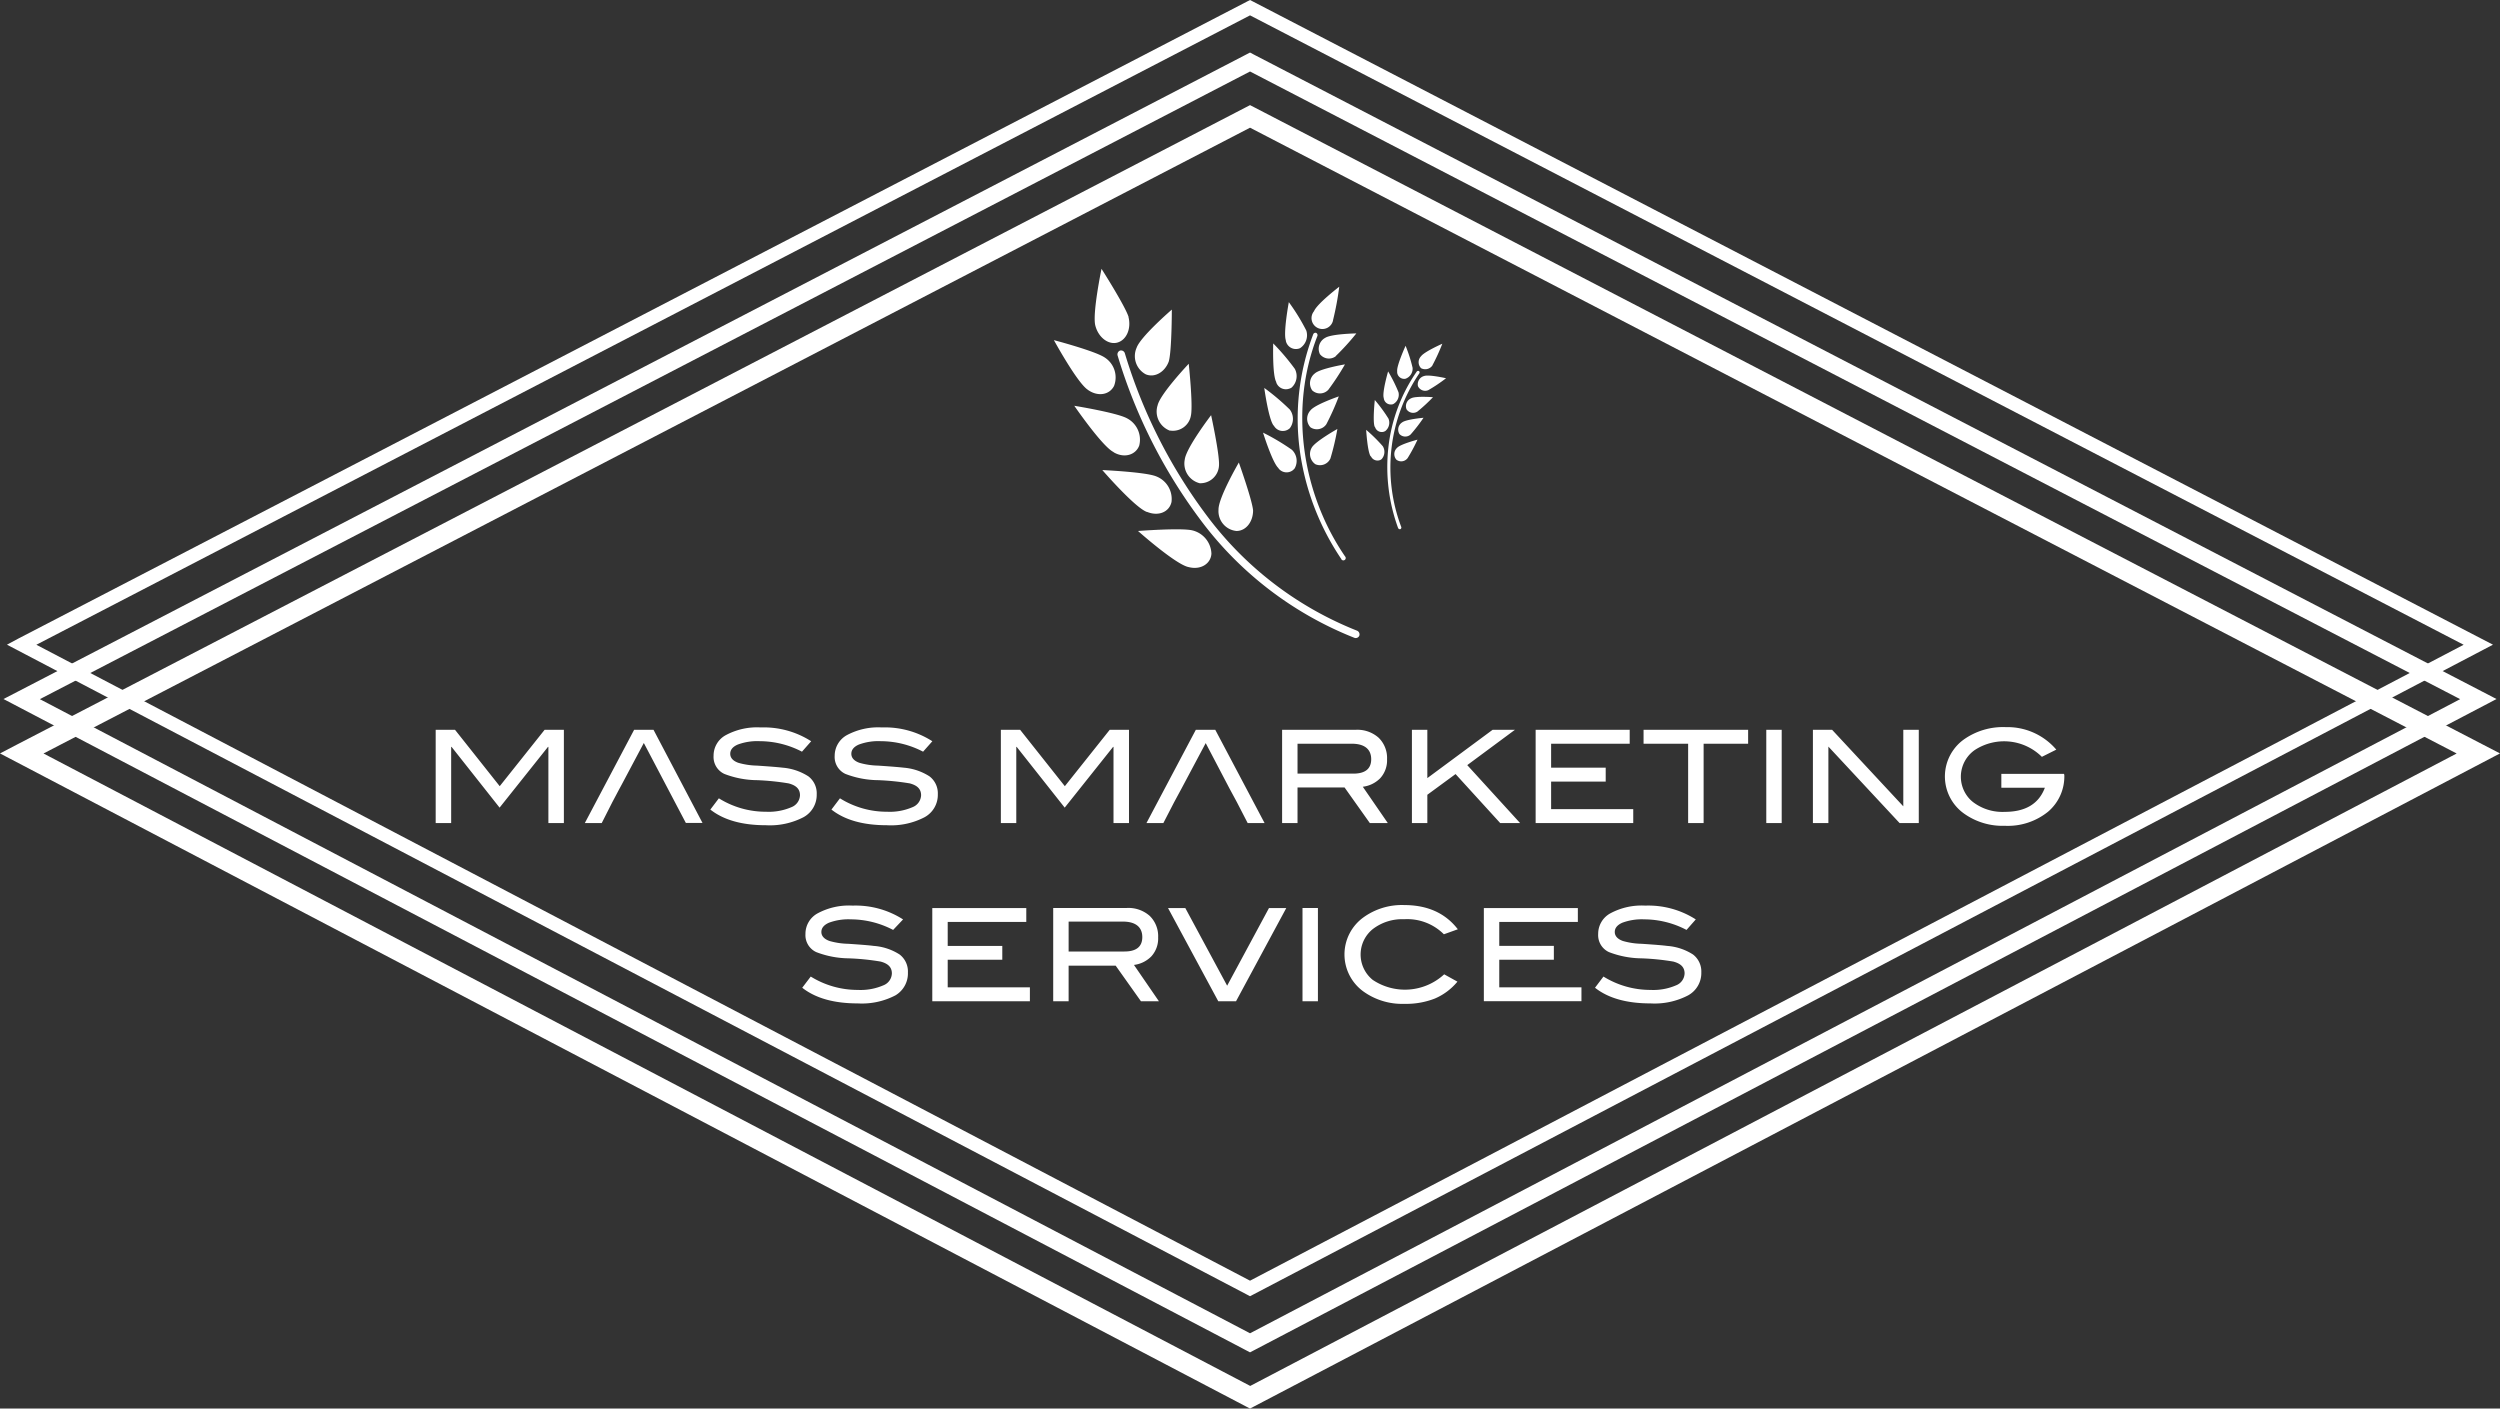 <svg xmlns="http://www.w3.org/2000/svg" viewBox="0 0 402.13 226.57"><rect x="0" y="0" width="402.13" height="226.57" fill="#333333" stroke="none"/><defs><style>.cls-1{fill:#fff}</style></defs><title>Layer 2</title><g id="Layer_2" data-name="Layer 2"><g id="Layer_1-2" data-name="Layer 1"><g id="Layer_2-2" data-name="Layer 2"><g id="Layer_1-2-2" data-name="Layer 1-2"><path d="M105.12 117.39H102l-7.93 15h2.72l1.72-3.39c.16-.29.94-1.78 1.19-2.24l.31-.57 3.55-6.68 6.76 12.86H113zm23.88 3.52a14.78 14.78 0 0 0-6.8-1.69 9 9 0 0 0-3.52.54c-.82.35-1.22.85-1.22 1.49s.43 1.14 1.3 1.45a11.78 11.78 0 0 0 3 .45c2.07.14 3.44.25 4.1.33a9 9 0 0 1 4.16 1.39 3.42 3.42 0 0 1 1.35 2.88 4.09 4.09 0 0 1-2.11 3.69 11.74 11.74 0 0 1-6.07 1.3c-3.83 0-6.8-.84-8.93-2.52l1.37-1.81a14.2 14.2 0 0 0 7.58 2.16 9.21 9.21 0 0 0 4.08-.73 2.15 2.15 0 0 0 1.39-1.92c0-1-.61-1.59-1.83-1.91a40.16 40.16 0 0 0-5.13-.52 14.92 14.92 0 0 1-5.2-1 3 3 0 0 1-1.74-2.92 3.74 3.74 0 0 1 2-3.34 10.6 10.6 0 0 1 5.58-1.22 14.13 14.13 0 0 1 8.12 2.22zm19.48 0a14.78 14.78 0 0 0-6.8-1.69 9 9 0 0 0-3.52.54c-.81.35-1.22.85-1.22 1.49s.43 1.14 1.3 1.45a11.78 11.78 0 0 0 3 .45c2.07.14 3.44.25 4.1.33a9 9 0 0 1 4.16 1.39 3.42 3.42 0 0 1 1.35 2.88 4.09 4.09 0 0 1-2.11 3.69 11.64 11.64 0 0 1-6.07 1.3c-3.83 0-6.8-.84-8.93-2.52l1.37-1.81a14.2 14.2 0 0 0 7.58 2.16 9.21 9.21 0 0 0 4.08-.73 2.15 2.15 0 0 0 1.39-1.92c0-1-.61-1.59-1.82-1.91a40.32 40.32 0 0 0-5.14-.52 14.92 14.92 0 0 1-5.2-1 3 3 0 0 1-1.74-2.92 3.79 3.79 0 0 1 2-3.34 10.65 10.65 0 0 1 5.59-1.22 14.13 14.13 0 0 1 8.12 2.22zm33.12 11.48h-2.49v-12.26h-.06l-7.79 9.78-7.73-9.78h-.06v12.26h-2.48v-15h3.1l7.19 9.07 7.22-9.07h3.1v15zm-90.9 0h-2.49v-12.26h-.06l-7.79 9.78-7.73-9.78h-.06v12.26h-2.49v-15h3.11l7.19 9.07 7.22-9.07h3.1v15zm104.78-15h-3.13l-7.94 15h2.72l1.73-3.35 1.21-2.24 3.87-7.27 3.81 7.27 1.21 2.24 1.73 3.35h2.72l-7.93-15zm27.75 15h-2.89l-4.06-5.72h-7.57v5.72h-2.48v-15h11.83a5.14 5.14 0 0 1 3.7 1.28 4.54 4.54 0 0 1 1.35 3.45 4.26 4.26 0 0 1-1.1 3.06 4.74 4.74 0 0 1-2.8 1.37zm-5.55-7.95c1.92 0 2.88-.78 2.88-2.32s-1-2.49-3.11-2.49h-8.74v4.81zm26.83 7.95h-3.2l-7.18-7.88-4.54 3.33v4.55h-2.48v-15h2.48v7.77l10.5-7.77h3.59l-7.67 5.68 8.5 9.32zm18.2 0h-15.7v-15h15.13v2.24H249.5v3.85h8.78v2.24h-8.78v4.43h13.21v2.24zm18.48-12.76h-7.16v12.76h-2.49v-12.76h-7.17v-2.24h16.82v2.24zm2.92-2.24h2.48v15h-2.48zm24.53 15h-3.09l-11.45-12.3v12.3h-2.49v-15h3.09l11.45 12.31v-12.31h2.49v15zm23.41-7.73a7.44 7.44 0 0 1-2.62 5.91 10.28 10.28 0 0 1-6.95 2.26 10.65 10.65 0 0 1-6.61-2 7.33 7.33 0 0 1-1.63-10.24 7.2 7.2 0 0 1 1.63-1.63 10.9 10.9 0 0 1 6.77-2 10.33 10.33 0 0 1 8.12 3.62l-2.32 1.16a8.63 8.63 0 0 0-10.79-1.1 5.24 5.24 0 0 0-1.29 7.31 4.92 4.92 0 0 0 1 1.06 7.8 7.8 0 0 0 5.1 1.58c3.33 0 5.49-1.29 6.46-3.88h-7v-2.23H332zm-188.39 24.92a14.72 14.72 0 0 0-6.79-1.7 9 9 0 0 0-3.53.54c-.81.36-1.22.85-1.22 1.49s.44 1.14 1.31 1.45a11.71 11.71 0 0 0 3 .45c2.07.14 3.44.25 4.1.34a8.87 8.87 0 0 1 4.17 1.38 3.44 3.44 0 0 1 1.34 2.88 4.11 4.11 0 0 1-2 3.69 11.64 11.64 0 0 1-6.07 1.3c-3.83 0-6.8-.84-8.93-2.52l1.37-1.8a14.3 14.3 0 0 0 7.58 2.15 9.21 9.21 0 0 0 4.08-.73 2.13 2.13 0 0 0 1.39-1.92c0-1-.61-1.59-1.82-1.91a38.58 38.58 0 0 0-5.14-.52 14.92 14.92 0 0 1-5.2-1 3 3 0 0 1-1.74-2.92 3.74 3.74 0 0 1 2-3.34 10.6 10.6 0 0 1 5.58-1.22 14.13 14.13 0 0 1 8.12 2.22zm22 11.47h-15.7v-14.99h15.12v2.23h-12.64v3.86h8.78v2.23h-8.78v4.43h13.22v2.24zm20.75 0h-2.89l-4.06-5.72h-7.57v5.72h-2.48v-15h11.83a5.14 5.14 0 0 1 3.7 1.28 4.54 4.54 0 0 1 1.35 3.45 4.26 4.26 0 0 1-1.1 3.06 4.72 4.72 0 0 1-2.79 1.37zm-5.55-8c1.92 0 2.88-.78 2.88-2.32s-1-2.49-3.11-2.49h-8.74v4.81zm26.04-6.99l-8.08 14.99h-2.86l-8.08-14.99h2.78l6.73 12.49 6.73-12.49h2.78zm2.61-.01h2.48v15h-2.48zm25 3.42l-2.26.81a8.32 8.32 0 0 0-6.38-2.42 7.76 7.76 0 0 0-5.06 1.59 5.25 5.25 0 0 0-.79 7.38 5.36 5.36 0 0 0 .79.79 9.31 9.31 0 0 0 11.49-.9l2.13 1.18a9.58 9.58 0 0 1-3.66 2.73 12.71 12.71 0 0 1-4.88.84 10.68 10.68 0 0 1-6.6-2 7.35 7.35 0 0 1 0-11.89 10.55 10.55 0 0 1 6.56-2q5.64 0 8.64 3.89m19.89 11.58h-15.7v-14.99h15.12v2.23h-12.64v3.86h8.78v2.23h-8.78v4.43h13.22v2.24zm16.9-11.47a14.72 14.72 0 0 0-6.79-1.7 9 9 0 0 0-3.53.54c-.81.36-1.22.85-1.22 1.49s.44 1.14 1.31 1.45a11.71 11.71 0 0 0 3 .45c2.07.14 3.44.25 4.1.34a8.87 8.87 0 0 1 4.17 1.38 3.44 3.44 0 0 1 1.34 2.88 4.09 4.09 0 0 1-2.11 3.69 11.64 11.64 0 0 1-6.07 1.3c-3.82 0-6.8-.84-8.92-2.52l1.36-1.8a14.3 14.3 0 0 0 7.58 2.15 9.21 9.21 0 0 0 4.08-.73 2.13 2.13 0 0 0 1.39-1.92c0-1-.61-1.59-1.82-1.91a38.58 38.58 0 0 0-5.14-.52 14.92 14.92 0 0 1-5.2-1 3 3 0 0 1-1.74-2.92 3.74 3.74 0 0 1 2-3.34 10.6 10.6 0 0 1 5.58-1.22 14.13 14.13 0 0 1 8.12 2.22zM181.52 51c.46 1.83-.29 3.65-1.74 4.09s-3.11-.79-3.6-2.74 1-9.11 1-9.11 3.82 6 4.36 7.76m6.46 7.14c-.61 1.68-2.23 2.67-3.68 2.08a3.32 3.32 0 0 1-1.49-4.29c.62-1.78 5.66-6.13 5.66-6.13s0 6.63-.49 8.34m3.57 8.65a2.94 2.94 0 0 1-3.34 2.47h-.09a3.29 3.29 0 0 1-1.93-4.08c.43-1.84 5-6.67 5-6.67s.7 6.55.36 8.29m4.51 8.06a3 3 0 0 1-3.1 2.87 3.26 3.26 0 0 1-2.41-3.8c.21-1.88 4.24-7.15 4.24-7.15s1.38 6.33 1.27 8.08M175 62.72c1.62 1.14 3.48.79 4.2-.65a3.81 3.81 0 0 0-1.48-4.55c-1.54-1.06-8.2-2.81-8.2-2.81s3.8 6.95 5.48 8m4.15 10.05c1.73 1 3.55.4 4.1-1.1a3.87 3.87 0 0 0-2-4.39c-1.64-.89-8.45-2-8.45-2s4.51 6.56 6.31 7.44m5.4 9.63c1.85.76 3.58 0 3.93-1.6a3.9 3.9 0 0 0-2.5-4.13c-1.74-.69-8.63-1-8.63-1s5.28 6.1 7.2 6.75m17.05-.24c0 1.75-1.09 3.27-2.65 3.29A3.2 3.2 0 0 1 196 82c-.06-1.89 3.27-7.6 3.27-7.6s2.14 6 2.29 7.7m-10.35 9.12c1.95.5 3.56-.56 3.65-2.16a4 4 0 0 0-3.08-3.75c-1.82-.43-8.73.1-8.73.1s6.13 5.45 8.16 5.81" class="cls-1"/><path d="M217.8 102.57a57 57 0 0 1-24.19-18.27 84.63 84.63 0 0 1-13.83-27.08.66.66 0 0 1 .38-.83.64.64 0 0 1 .78.46 83.73 83.73 0 0 0 13.63 26.69 55.81 55.81 0 0 0 23.67 17.89.65.65 0 0 1 .41.82.63.63 0 0 1-.83.33m-3.39-51.08a1.75 1.75 0 1 1-3.07-1.44c.49-1.21 4.06-3.94 4.06-3.94a46.73 46.73 0 0 1-1 5.38m.46 5.79a1.83 1.83 0 0 1-2.57-.33 2 2 0 0 1 .86-2.62c1-.64 5-.71 5-.71a38.44 38.44 0 0 1-3.33 3.66m-1.18 5.41a1.83 1.83 0 0 1-2.59.09 2 2 0 0 1 .42-2.72c.86-.79 4.85-1.46 4.85-1.46a39.4 39.4 0 0 1-2.68 4.09m-.31 5.53a1.84 1.84 0 0 1-2.55.51 2 2 0 0 1 0-2.74c.72-.93 4.55-2.24 4.55-2.24a40.62 40.62 0 0 1-2 4.47m-6.53-13.46a1.65 1.65 0 0 0 1.9 1.35 1.42 1.42 0 0 0 .4-.12 2.48 2.48 0 0 0 1-2.83 33 33 0 0 0-2.81-4.57s-.93 5-.47 6.17m-1.55 6.75a1.64 1.64 0 0 0 2.09 1 1.33 1.33 0 0 0 .38-.18 2.5 2.5 0 0 0 .52-3 36.78 36.78 0 0 0-3.48-4.1s-.16 5.12.49 6.21m-.39 7.01a1.64 1.64 0 0 0 2.22.67 1.72 1.72 0 0 0 .35-.25 2.49 2.49 0 0 0 0-3 36.88 36.88 0 0 0-4.11-3.48s.7 5.11 1.52 6.07m9.12 5.28a1.84 1.84 0 0 1-2.42.92A2 2 0 0 1 211 72c.56-1 4.12-3 4.12-3a40.94 40.94 0 0 1-1.12 4.75m-8.35 1.59a1.64 1.64 0 0 0 2.3.3 2.13 2.13 0 0 0 .3-.3 2.45 2.45 0 0 0-.46-3 36 36 0 0 0-4.63-2.75s1.53 4.9 2.49 5.71" class="cls-1"/><path d="M215.76 89.93a41.11 41.11 0 0 1-6.69-17.52 38.16 38.16 0 0 1 2.15-18.6.39.39 0 0 1 .48-.27.41.41 0 0 1 .2.52c-4.54 11.6-2.52 25.23 4.45 35.43a.38.38 0 0 1 0 .54.39.39 0 0 1-.54 0l-.08-.12m14.69-31.14a1.41 1.41 0 0 1-1.83.46 1.37 1.37 0 0 1 0-1.94c.54-.73 3.41-2 3.41-2a31.92 31.92 0 0 1-1.59 3.47m-.65 3.99a1.27 1.27 0 0 1-1.68-.64 1.38 1.38 0 0 1 1-1.63c.77-.27 3.52.36 3.52.36a25 25 0 0 1-2.86 1.92M228 66.2a1.27 1.27 0 0 1-1.76-.37 1.37 1.37 0 0 1 .74-1.76c.71-.4 3.52-.18 3.52-.18a27.36 27.36 0 0 1-2.5 2.31m-1.1 3.69a1.28 1.28 0 0 1-1.8-.08 1.37 1.37 0 0 1 .43-1.86c.64-.51 3.45-.75 3.45-.75a27.15 27.15 0 0 1-2.08 2.69m-2.16-10.19a1.13 1.13 0 0 0 1.34 1.22 1.72 1.72 0 0 0 1.14-1.75 23.26 23.26 0 0 0-1.13-3.55s-1.46 3.21-1.35 4.08m-2.16 4.3a1.13 1.13 0 0 0 1.21 1.06.81.81 0 0 0 .31-.06 1.72 1.72 0 0 0 .85-1.91 24.32 24.32 0 0 0-1.67-3.35s-1 3.43-.7 4.28m-1.42 4.61a1.13 1.13 0 0 0 1.37.83 1.48 1.48 0 0 0 .29-.12 1.72 1.72 0 0 0 .52-2 24.84 24.84 0 0 0-2.2-3s-.38 3.56 0 4.35m5.25 5.03a1.27 1.27 0 0 1-1.78.22 1.37 1.37 0 0 1 .12-1.91c.55-.6 3.28-1.31 3.28-1.31a27.06 27.06 0 0 1-1.61 3m-5.88-.32a1.16 1.16 0 0 0 1.48.6 1.2 1.2 0 0 0 .24-.15 1.73 1.73 0 0 0 .18-2.08 25.5 25.5 0 0 0-2.67-2.63s.21 3.57.73 4.27" class="cls-1"/><path d="M224.91 85a28.61 28.61 0 0 1-1.59-13 26.52 26.52 0 0 1 4.55-12.21.28.28 0 0 1 .37-.1.27.27 0 0 1 .05.38 27 27 0 0 0-2.9 24.68.29.29 0 0 1-.13.36.28.28 0 0 1-.36-.17" class="cls-1"/><path d="M201.07 217.24l-.51-.26L1.12 112.44l1.86-1L201.07 8.74l.5.26L401 112.44zM5.85 112.45l195.22 102.32 195.21-102.32L201.07 11.21z" class="cls-1"/><path d="M201.07 217.53l-.63-.33L.56 112.44l2.3-1.19L201.07 8.45l.62.33 199.88 103.66-.44.23zM1.68 112.45L201.07 217l199.38-104.5L201.07 9zm199.39 102.61L201 215 5.3 112.45l.44-.23 195.33-101.3.11.06 195.66 101.47-.44.23zM6.41 112.46l194.66 102 194.65-102L201.07 11.5z" class="cls-1"/><path d="M201.07 226l-.51-.27L1.12 121.19l1.86-1 198.09-102.7.5.26L401 121.19zM5.85 121.2l195.22 102.31L396.28 121.2 201.07 20z" class="cls-1"/><path d="M201.07 226.57l-.75-.39L0 121.19l2.74-1.43L201.07 16.91l.74.38 200.32 103.9-.88.46zM2.23 121.19L201.07 225.4 399.9 121.19 201.07 18.07zM201.07 224.1l-.24-.13L4.74 121.2 201.07 19.37l.23.13 196.09 101.7zM7 121.2l194.1 101.73L395.16 121.2 201.07 20.54z" class="cls-1"/><path d="M201.07 208.5l-.51-.27L1.12 103.7l1.86-1L201.07 0l.5.26L401 103.7zM5.85 103.71L201.07 206l195.21-102.29L201.07 2.47z" class="cls-1"/></g></g></g></g></svg>